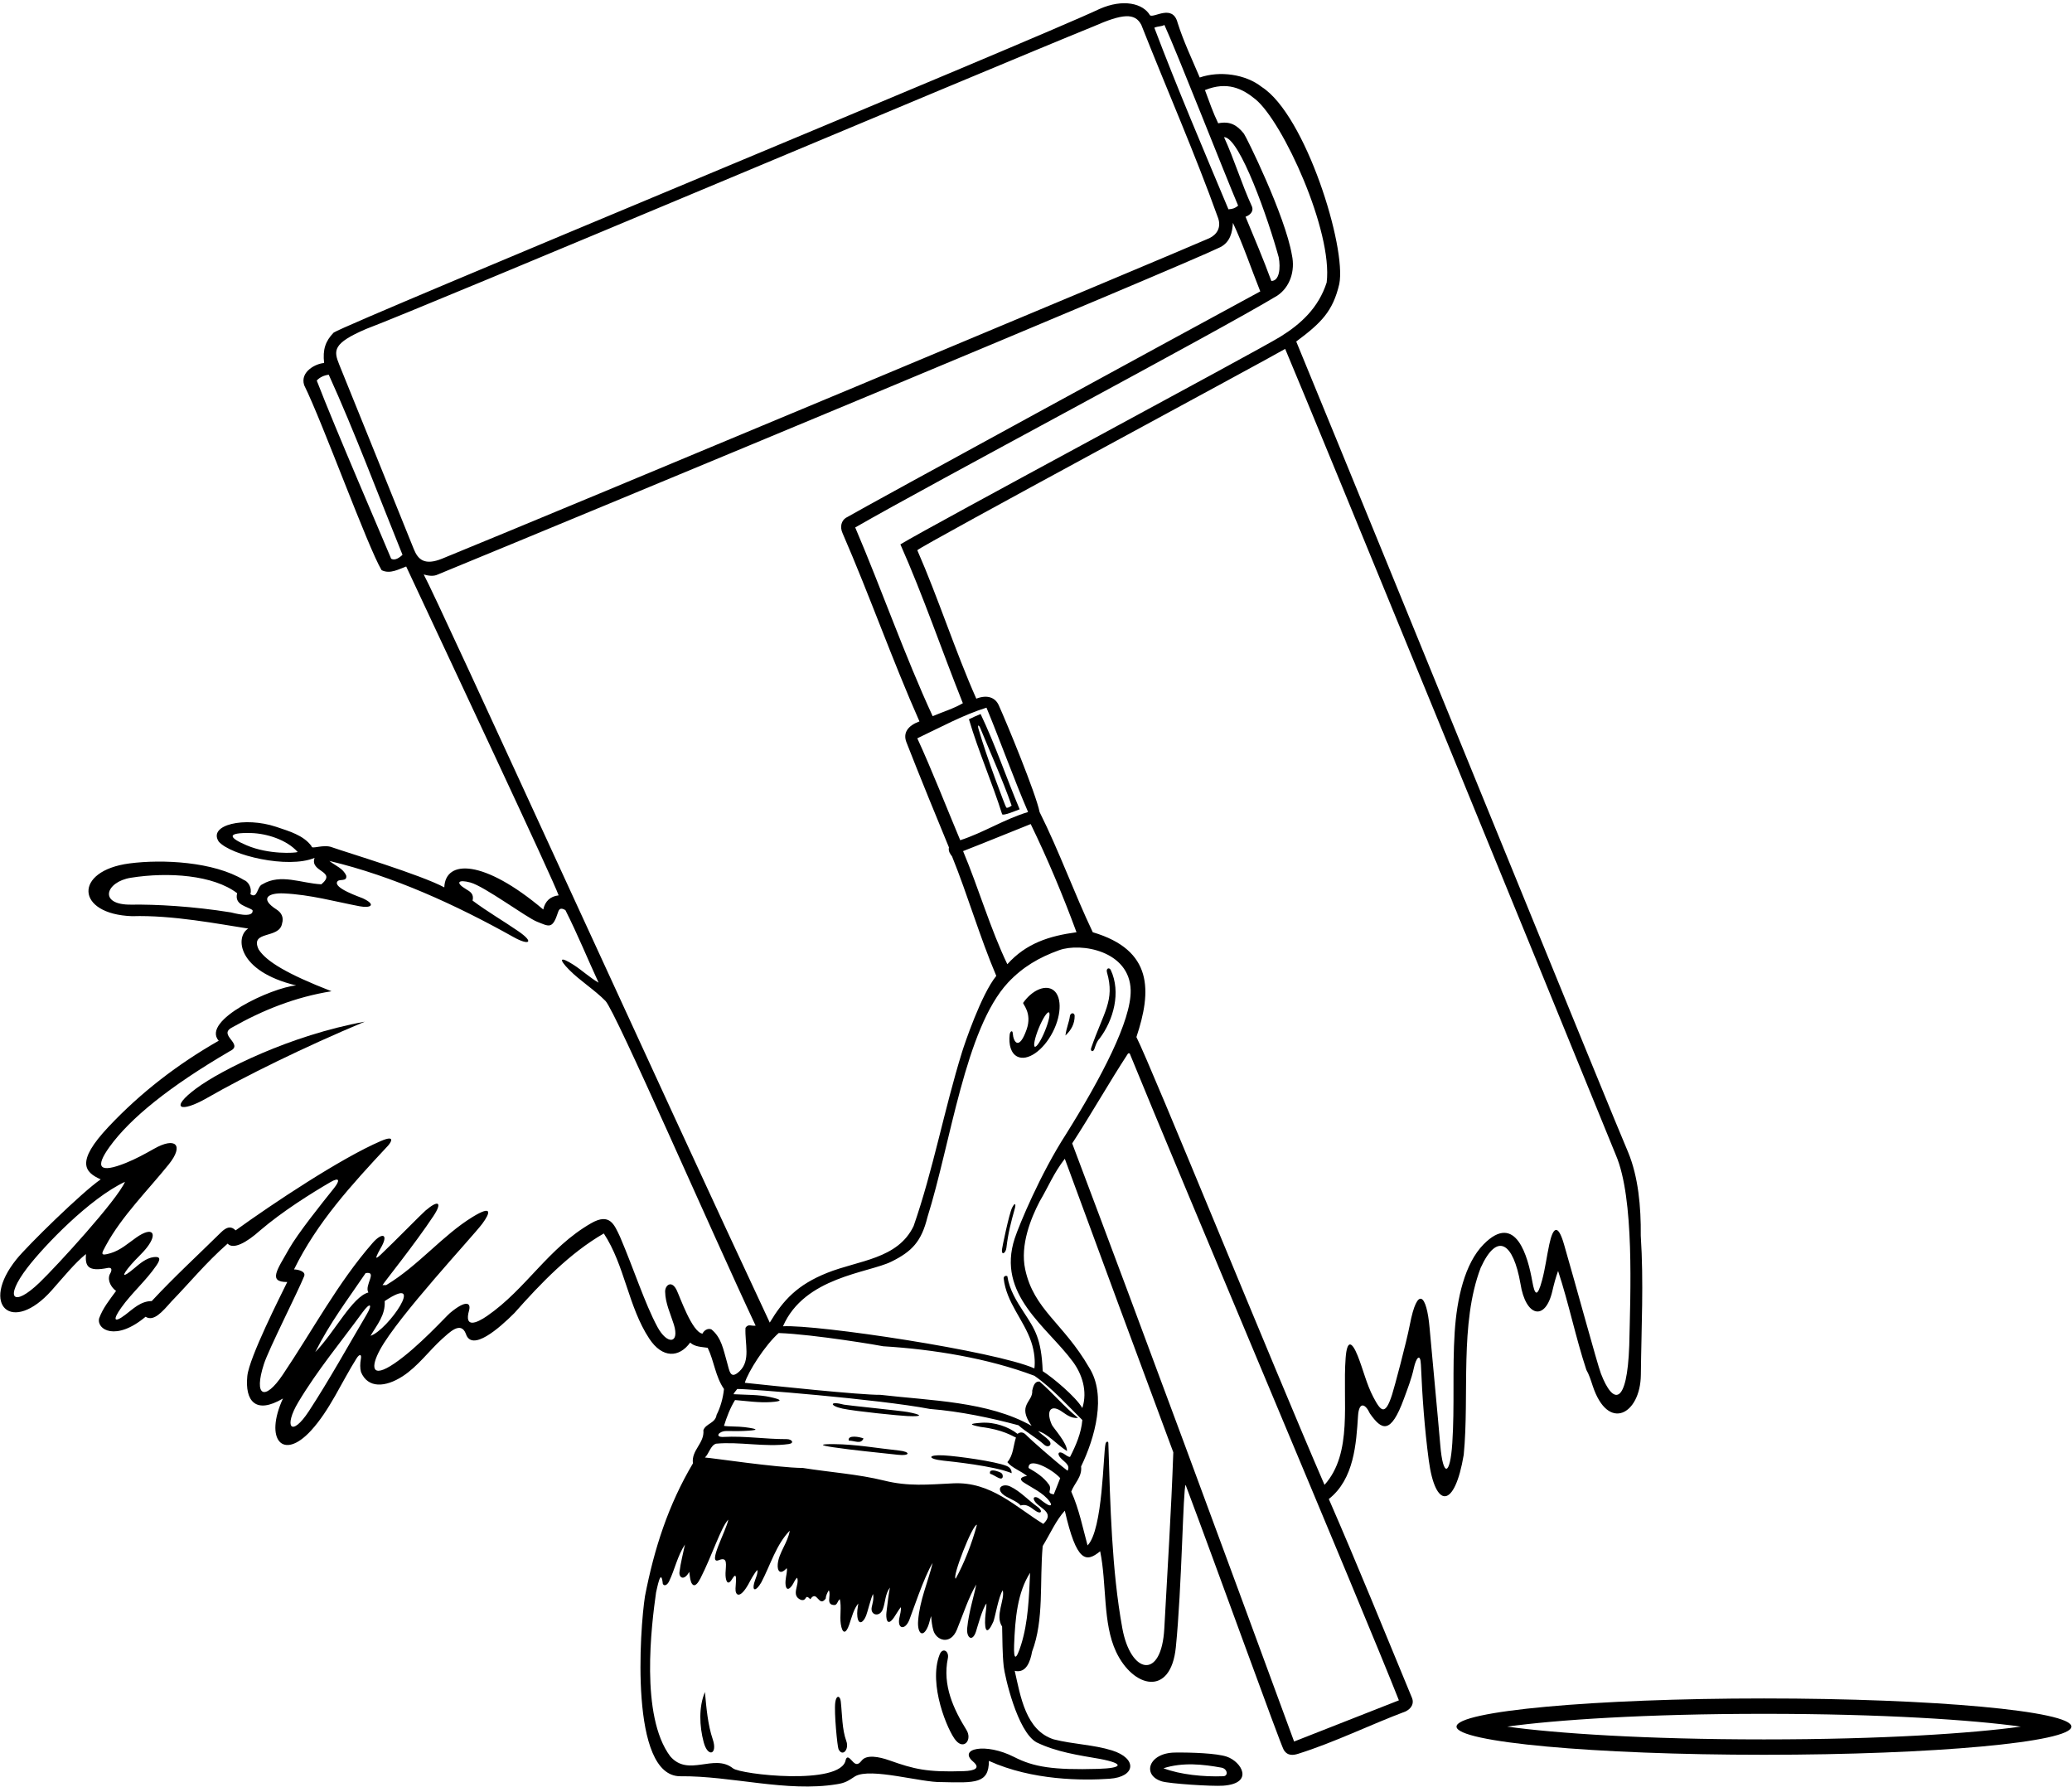 <?xml version="1.0" encoding="UTF-8"?>
<svg xmlns="http://www.w3.org/2000/svg" xmlns:xlink="http://www.w3.org/1999/xlink" width="538pt" height="464pt" viewBox="0 0 538 464" version="1.1">
<g id="surface1">
<path style=" stroke:none;fill-rule:nonzero;fill:rgb(0%,0%,0%);fill-opacity:1;" d="M 384.453 329.188 C 388.777 319.695 392.941 322.703 394.789 333.277 C 396.141 341.93 401.242 343.121 403.07 335.223 C 403.488 333.402 403.941 331.699 404.562 329.988 C 407.355 338.445 409.113 347.223 411.906 355.684 C 412.562 356.773 413.035 358.258 413.539 359.785 C 417.535 371.93 425.941 367.18 426.051 356.969 C 426.184 344.613 426.82 332.973 426.027 320.809 C 426.109 313.309 425.383 305.539 422.758 299.184 C 419.727 292.32 362.668 152.031 336.57 88.668 C 343.098 83.816 346.09 80.812 347.746 73.746 C 349.676 64.191 338.969 29.848 327.637 22.594 C 323.406 19.242 316.703 18.332 311.516 20.121 C 309.52 15.41 307.285 10.703 305.77 5.914 C 304.48 0.969 299.676 4.73 298.602 3.977 C 296.82 0.891 291.656 -0.391 285.5 2.324 C 269.219 10.066 90.625 83.723 86.637 86.355 C 84.48 88.59 83.762 90.742 84.16 94.254 C 82.117 94.367 77.84 96.438 78.977 100 C 83.762 109.656 95.492 142.055 99.086 148.039 C 101.32 149.156 103.633 147.723 105.469 147.086 C 116.961 171.66 143.535 228.16 145.051 232.469 C 142.895 232.711 141.531 233.977 141.059 236.141 C 125.578 223.055 115.641 223.125 115.363 230.395 C 109.301 227.125 89.668 221.219 86.316 220.02 C 84.004 219.062 80.809 220.66 80.891 219.703 C 78.816 216.828 74.949 215.781 71.715 214.676 C 63.531 211.945 53.953 214.145 56.789 218.504 C 59.902 222.098 74.781 225.633 81.688 222.734 C 80.332 226.484 87.594 226.086 83.445 229.598 C 78.258 229.359 72.91 226.727 68.121 229.598 C 66.688 230.156 66.926 233.508 65.012 232.152 C 65.488 230.477 64.414 228.852 63.336 228.48 C 55.465 223.707 42.188 223.059 33.641 224.172 C 19.043 226.074 19.574 237.363 34.293 237.875 C 44.746 237.539 56.996 239.949 64.453 241.09 C 61.035 243.145 61.496 252.172 76.902 255.852 C 70.621 256.395 52.141 264.902 56.789 270.215 C 46.238 276.227 36.559 283.648 28.191 292.547 C 19.516 301.766 22.043 304.367 26.148 306.207 C 21.359 309.477 7.137 323.398 4.297 326.93 C -5.355 338.902 3.152 346.59 13.445 334.996 C 16.426 331.641 19.453 327.898 22.316 325.598 C 22.105 328.652 22.652 330.305 28.062 329.188 C 29.5 329.031 28.781 330.387 28.461 330.945 C 27.824 332.621 29.02 334.375 30.137 335.176 C 28.383 337.566 26.707 339.645 25.746 342.277 C 25.016 345.223 30.09 348.344 37.797 341.879 C 39.906 343.207 42.102 340.641 44.512 337.91 C 49.184 333.109 53.375 327.938 59.105 322.887 C 60.555 324.527 64.066 322.594 67.535 319.473 C 73.457 314.422 80.758 309.867 85.773 306.938 C 88.145 305.555 88.367 306.445 86.719 308.5 C 83.43 312.602 77.301 320.258 75.004 324.328 C 71.984 329.68 69.5 332.887 74.586 332.859 C 72.91 336.289 64.695 352.473 64.215 357.281 C 63.57 363.727 66.352 367.324 73.469 363.105 C 68.594 373.742 73.438 379.379 80.73 371.461 C 85.625 366.148 88.715 358.785 92.594 352.664 C 93.34 351.488 93.938 351.574 93.707 352.801 C 93.48 354.027 93.461 355.242 93.738 356.242 C 95.52 360.516 100.062 360.227 104.531 357.34 C 108.5 354.777 111.516 350.578 114.805 347.621 C 116.562 346.09 119.609 342.867 120.949 346.266 C 122.465 351.113 129.605 344.883 133.559 340.922 C 140.422 333.18 147.922 325.359 156.781 320.254 C 162.227 328.527 163.113 339.254 168.578 347.551 C 172.004 352.746 176.355 352.52 179.203 348.582 C 180.402 349.699 182.156 349.699 183.754 349.938 C 185.43 353.367 185.75 357.438 187.984 360.633 C 187.742 363.023 187.027 365.5 186.066 367.336 C 185.75 369.57 183.273 369.57 182.637 371.324 C 182.957 374.754 179.445 376.512 179.922 379.941 C 173.539 390.715 169.867 402.047 167.473 414.418 C 166.145 422.844 163.395 461.234 176.652 461.18 C 189.879 461.039 204.281 465.391 217.27 463.254 C 219.504 462.914 220.203 462.387 222.059 461.18 C 226.129 458.867 239.234 462.848 244.48 462.695 C 253.234 462.898 256.77 463.121 256.77 457.191 C 268.109 462.324 281.211 462.305 288.102 461.828 C 294.914 461.355 295.383 456.551 288.719 454.469 C 283.949 452.977 278.695 452.891 273.609 451.605 C 266.348 449.289 264.992 440.512 263.477 433.809 C 266.473 434.527 267.535 431.336 267.984 428.816 C 271.137 420.508 269.898 410.836 270.738 401.41 C 272.828 397.969 274.168 394.785 276.48 392.23 C 279.531 405.551 281.961 405.812 285.66 402.766 C 287.402 411.258 286.293 421.41 289.785 428.848 C 294.188 438.219 303.992 440.688 305.309 427.691 C 306.867 412.32 307.191 386.328 307.844 385.527 C 315.746 406.516 332.398 452.73 333.309 454.293 C 334.332 456.047 335.961 455.691 337.09 455.34 C 346.453 452.41 355.934 447.734 364.98 444.344 C 366.598 443.535 367.156 442.184 366.656 440.91 C 359.555 423.754 352.613 406.598 345.031 389.199 C 351.613 384.027 352.148 374.809 352.617 367.605 C 352.863 363.844 354.5 364.391 355.688 366.98 C 358.738 371.336 361.078 372.602 364.535 363.152 C 365.477 360.574 366.508 357.98 367.105 355.211 C 367.68 352.527 368.809 351.156 368.941 354.309 C 369.297 362.699 369.895 370.934 370.984 379.137 C 372.672 391.848 377.715 391.801 380.062 377.707 C 381.578 361.988 378.945 343.715 384.453 329.188 Z M 64.051 219.48 C 59.383 217.492 58.633 216.129 65.199 216.289 C 69.168 216.391 74.449 217.992 77.301 221.219 C 76.645 221.48 69.805 221.93 64.051 219.48 Z M 59.957 236.895 C 50.047 235.297 40.445 234.785 34.113 234.879 C 25.402 235.008 27.406 228.945 33.953 227.902 C 43.773 226.336 55.422 227.203 61.578 231.91 C 60.781 235.023 64.133 235.262 65.57 236.301 C 65.969 238.613 60.363 236.961 59.957 236.895 Z M 326.016 25.805 C 333.133 31.684 346.113 60.07 344.473 73.348 C 342.355 79.918 337.805 84.105 332.449 87.422 C 326.293 91.23 241.77 136.469 233.789 141.34 C 239.773 154.824 244.34 168.379 250.008 182.582 C 247.531 184.02 244.754 184.844 242.168 185.945 C 234.906 170.227 229 153.227 222.059 136.949 C 242.008 125.457 315.902 86.273 331.625 76.777 C 334.953 74.574 336.332 70.316 335.453 66.246 C 333.699 55.949 323.566 35.434 322.98 34.699 C 321.203 32.469 319.367 31.387 316.305 32.012 C 314.914 29.113 314.012 26.461 312.871 23.391 C 318.641 21.059 322.59 22.977 326.016 25.805 Z M 278.559 353.527 C 280.867 356.629 282.469 361.109 281.031 365.578 C 279.344 362.66 273.336 357.652 270.738 356.004 C 270.414 347.453 268.645 345.039 265.766 340.609 C 263.957 337.828 262.09 334.867 261.559 331.344 C 261.082 331.105 260.59 331.41 260.602 331.902 C 261.312 338.242 265.809 342.648 267.746 348.348 C 268.656 351.02 268.805 353.598 268.582 355.285 C 258.465 350.789 212.105 343.84 203.305 344.352 C 208.863 331.535 225.496 330.508 231.438 327.574 C 236.766 324.945 239.254 322.367 240.812 316.023 C 246.883 296.719 250.617 267.109 261.719 255.133 C 265.566 251.035 269.809 248.582 275.004 246.707 C 280.68 244.66 293.34 246.863 293.582 257.102 C 293.766 264.957 285.949 279.828 276.809 294.453 C 270.133 304.777 264.637 318.012 263.477 321.527 C 258.688 336.133 271.855 344.43 278.559 353.527 Z M 261.559 250.348 C 257.172 241.246 254.059 230.477 250.066 220.98 C 256.215 218.586 261.801 216.27 267.625 213.957 C 272.012 222.973 276.086 232.711 279.516 242.047 C 272.414 243.004 266.426 244.922 261.559 250.348 Z M 249.324 218.148 C 245.812 209.77 241.93 199.832 238.18 191.691 C 243.922 188.98 249.996 185.648 256.141 183.734 C 259.652 192.191 263.355 202.531 266.945 210.832 C 260.801 212.668 255.309 216.23 249.324 218.148 Z M 325.082 53.637 C 322.367 47.73 320.531 41.508 317.82 35.602 C 321.902 35.605 329.391 57.148 332.023 66.805 C 332.531 69.551 332.227 72.949 330.109 72.949 C 328.035 67.281 325.719 61.855 323.406 56.27 C 324.27 55.98 325.617 55.098 325.082 53.637 Z M 302.34 6.473 C 305.609 13.578 317.91 44.973 321.488 53.398 C 320.691 54.035 320.164 54.266 318.969 54.344 C 312.426 38.703 305.711 22.996 299.727 7.195 C 300.73 6.762 301.633 6.91 302.34 6.473 Z M 101.566 145.066 C 99.719 140.562 86.895 110.914 82.246 98.805 C 83.043 97.926 84.16 97.445 85.359 97.289 C 92.062 112.051 98.047 128.09 104.512 144.051 C 103.203 145.277 102.273 145.453 101.566 145.066 Z M 107.449 142.578 C 100.992 126.496 94.414 110.367 88.094 94.691 C 86.613 91.02 86.301 89.164 95.094 85.398 C 110.414 79.652 256.133 18.125 283.902 6.871 C 291.508 3.52 294.703 3.281 296.352 6.473 C 302.996 23.305 310.238 39.75 316.305 56.668 C 317.113 59.07 315.992 60.902 313.988 61.855 C 304.055 66.234 145.102 132.711 114.812 145.043 C 110.23 146.91 108.531 145.277 107.449 142.578 Z M 110.02 149.156 C 111.137 149.477 112.57 149.727 113.688 149.156 C 154.867 132.238 306.809 69.117 316.863 64.172 C 319.453 62.816 319.973 60.34 320.133 57.867 C 322.766 63.453 324.844 69.676 327.234 75.66 C 310.113 84.918 225.176 131.215 219.586 134.477 C 218.551 135.18 217.977 136.695 218.785 138.465 C 225.73 154.426 231.793 171.66 238.738 187.305 C 235.734 188.41 234.406 190.266 235.355 192.715 C 238.285 200.262 244.234 214.828 246.398 220.02 C 246.156 220.98 246.797 221.855 247.195 222.336 C 251.266 232.391 254.379 243.242 258.688 253.379 C 254.781 258.168 250.43 271.109 249.824 273.066 C 245.148 288.113 242.309 303.75 237.219 318.336 C 233.074 326.953 222.93 327.207 214.73 330.5 C 207.051 333.586 203.395 337.523 199.871 343.395 C 172.82 285.699 113.848 156.102 110.02 149.156 Z M 10.293 332.98 C 3.355 339.656 1.043 337.059 7.074 329.184 C 11.492 323.418 23.277 311.148 32.453 306.844 C 30.375 311.633 14.809 328.633 10.293 332.98 Z M 95.195 341.297 C 90.664 348.961 85.512 358.266 80.23 366.348 C 75.633 373.387 73.59 370.488 77.469 364.027 C 82.57 355.531 88.391 348.621 94.16 340.699 C 96.074 338.078 96.84 338.512 95.195 341.297 Z M 95.652 335.574 C 91.422 336.695 86.812 346.035 81.848 351.055 C 85.758 343.312 90.066 337.727 94.934 330.547 C 98.133 329.973 94.535 333.738 95.652 335.574 Z M 99.883 337.809 C 110.977 330.387 100.777 345.34 96.211 346.824 C 97.906 343.941 100.121 341.398 99.883 337.809 Z M 184.711 345.148 C 183.676 344.75 182.715 345.547 182.398 346.266 C 179.684 345.867 176.57 336.738 175.684 334.934 C 174.379 332.281 172.68 333.695 172.703 335.359 C 172.754 338.402 174.117 341.141 174.977 343.926 C 176.508 348.902 173.246 349.25 170.691 344.5 C 167.387 338.352 164.594 329.535 160.98 321.086 C 159.496 317.98 158.363 314.789 153.461 317.613 C 142.312 324.035 136.656 334.637 126.488 341.664 C 123.715 343.582 120.492 344.895 121.785 340.273 C 122.363 338.211 121.004 337.418 116.828 340.914 C 115.816 341.762 108.574 349.801 102.441 353.977 C 96.332 358.133 96.242 354.898 98.676 350.43 C 103.445 341.676 122.781 321.02 125.23 317.719 C 127.363 314.836 127.875 312.812 122.734 315.949 C 114.941 320.703 108.621 328.656 100.281 333.656 C 99.965 333.656 99.645 333.656 99.324 333.656 C 99.77 332.871 107.742 322.98 112.551 315.715 C 114.906 312.156 113.883 311.398 110.488 314.305 C 109.422 315.219 102.387 322.41 98.926 325.684 C 97.207 327.312 97.676 326.336 98.18 325.285 C 98.465 324.688 98.867 324.074 99.188 323.445 C 100.836 320.234 99.043 320.094 96.766 322.699 C 87.719 333.062 81.363 345.113 73.406 356.949 C 68.754 363.871 65.785 362.637 68.531 354.141 C 69.789 350.254 77.379 335.336 78.977 331.344 C 79.477 330.062 77.301 329.59 76.344 329.59 C 82.332 317.383 91.199 307.699 100.691 297.527 C 101.438 296.727 102.902 294.535 98.93 296.238 C 88.566 300.68 70.824 312.488 61.18 319.453 C 59.98 318.254 58.852 318.52 57.34 320.012 C 51.375 325.895 45.348 331.41 39.395 337.809 C 36.52 337.809 34.566 339.836 32.508 341.387 C 29.504 343.645 29.254 342.652 31.477 339.527 C 34.211 335.676 37.824 332.629 40.621 328.555 C 41.727 326.938 41.648 326.188 39.934 326.391 C 37.945 326.629 36.297 328.086 34.777 329.363 C 31.695 331.953 31.426 331.379 34.055 328.32 C 35.324 326.84 36.914 325.477 38.137 323.91 C 41.016 320.223 39.664 318.297 35.371 321.32 C 33.223 322.832 31.32 324.582 28.754 325.359 C 25.848 326.234 26.34 325.496 27.496 323.363 C 31.613 315.758 38.441 309 43.809 302.328 C 47.871 297.273 45.582 295.09 40.004 298.262 C 37.629 299.609 35.191 300.93 32.699 301.934 C 25.77 304.719 24.582 303.148 28.414 297.809 C 33.801 290.309 44.109 282.016 59.664 272.93 C 63.527 271.113 56.449 268.773 60.223 266.785 C 68.121 262.316 76.582 258.883 86.078 257.367 C 74.375 252.82 69.121 249.566 67.164 246.516 C 64.77 241.488 72.512 243.883 73.23 239.812 C 73.766 238.086 72.969 236.895 71.836 236.164 C 67.191 233.191 69.832 231.781 73.684 231.961 C 80.637 232.285 86.996 234.09 93.359 235.297 C 96.289 235.852 97.797 234.918 94.195 233.23 C 93.605 232.953 86.398 230.555 87.594 228.879 C 88.074 228.082 90.148 229.039 89.906 227.363 C 89.109 225.449 87.113 224.809 85.52 223.531 C 102.172 227.5 118.441 234.961 133.371 243.316 C 137.336 245.535 138.895 244.746 134.574 241.773 C 130.57 239.016 126.586 236.734 122.707 233.828 C 123.121 232.066 122.062 231.492 120.988 230.848 C 118.156 229.152 118.965 228.27 122.141 229.133 C 125.785 230.121 136.73 238.238 139.418 239.297 C 142.586 240.543 143.438 241.387 144.918 236.797 C 145.176 236.004 145.609 235.59 146.805 236.301 C 149.996 242.605 152.473 248.75 155.426 255.133 C 153.145 253.824 151.152 251.945 148.98 250.539 C 145.383 248.219 144.922 248.891 147.773 251.785 C 150.602 254.66 154.371 256.977 157.215 259.883 C 159.859 262.594 184.711 319.773 196.203 344.191 C 195.086 344.352 194.289 343.633 193.57 344.75 C 193.352 348.84 195.004 353.266 191.98 356.066 C 189.562 358.305 189.434 355.953 188.734 353.555 C 187.816 350.418 187.336 347.277 184.711 345.148 Z M 269.133 452.371 C 274.277 454.883 280.016 455.711 285.598 456.676 C 292.047 457.898 291.555 459.078 285.156 459.262 C 273.383 459.602 268.383 458.762 263.379 456.207 C 255.863 452.363 248.715 454.023 252.66 457.367 C 254.688 459.086 253.066 459.758 250.242 459.852 C 240.688 460.176 237.367 459.336 230.949 457.062 C 228.133 456.062 224.969 455.527 223.758 457.094 C 222.48 458.746 221.828 457.809 220.977 456.895 C 220.426 456.305 219.871 455.914 219.586 456.949 C 218.41 463.699 192.105 460.707 190.297 459.105 C 185.352 455.195 178.758 461.508 174.02 455.992 C 166.164 445.484 169.172 421.812 170.348 413.461 C 170.586 412.582 171.625 406.676 172.102 411.223 C 172.449 411.914 173.246 411.574 173.734 410.566 C 175.195 407.551 175.906 403.957 177.848 401.012 C 177.352 403.43 176.727 405.723 176.426 408.172 C 176.25 409.605 177.598 410.574 178.965 408.113 C 179.105 408.957 179.137 409.855 179.414 410.664 C 179.656 411.379 180.406 412.672 181.879 409.777 C 184.938 403.766 187.219 396.492 189.102 394.547 C 188.621 397.34 183.562 406.316 186.629 405.078 C 189.078 404.066 188.445 406.352 188.383 408.422 C 188.324 410.254 188.879 411.984 190.059 410.027 C 191.488 407.668 191.078 410.48 190.977 412.406 C 190.883 414.238 192.074 415.258 194.289 411.383 C 194.848 410.348 195.766 408.57 196.641 407.613 C 196.871 408.527 196.094 409.941 195.805 411.062 C 195.277 413.105 196.25 413.285 197.672 410.852 C 200.086 406.227 201.559 400.992 205.062 397.418 C 204.566 400.559 202.223 403.082 201.945 406.086 C 201.777 407.91 202.59 409.012 204.262 407.156 C 204.523 407.777 204.07 409.109 203.969 410.406 C 203.832 412.105 204.336 413.5 205.672 411.633 C 206.117 411.016 206.367 410.145 206.977 409.629 C 207.695 411.465 205.219 414.176 207.934 415.375 C 209.688 415.852 208.812 413.617 210.406 415.215 C 212.164 412.582 212.562 417.527 214.398 415.055 C 214.398 414.418 214.797 413.539 215.195 412.902 C 215.914 414.176 214.238 416.73 216.711 416.73 C 217.434 416.664 217.508 415.535 218.066 415.215 C 218.539 417.223 218.008 419.578 218.312 421.637 C 218.676 424.094 219.59 424.477 220.512 421.785 C 221.18 419.832 221.66 417.77 222.855 416.332 C 222.688 417.504 222.48 418.637 222.617 419.73 C 222.898 421.988 224.105 421.41 224.879 419.508 C 225.266 418.555 226.129 414.895 226.688 413.859 C 226.938 415.203 226.562 416.203 226.344 417.289 C 225.922 419.387 228.391 419.957 229.215 417.848 C 229.918 416.039 229.766 413.949 231.074 412.184 C 230.758 413.707 230.441 416.289 230.164 418.652 C 230.012 419.953 230.227 422.656 232.113 419.973 C 232.605 419.277 233.23 418.129 233.898 417.273 C 234.02 418.109 233.711 419.133 233.516 420.113 C 232.957 422.895 234.934 423.402 236.09 420.633 C 236.617 419.375 240.012 409.148 242.168 405.797 C 240.93 410.82 238.801 415.484 238.391 420.816 C 238.145 424.039 239.613 425.48 240.953 422.266 C 241.309 421.422 241.48 420.359 241.77 419.602 C 241.871 420.883 242.008 422.129 242.344 423.301 C 243.094 425.918 246.777 427.277 248.48 423.078 C 250.059 419.188 251.57 414.543 253.5 411.383 C 252.902 414.371 251.531 418.625 251.133 422.727 C 250.891 425.215 252.492 426.461 253.426 423.586 C 253.734 422.633 255.098 417.527 256.133 416.332 C 256.152 417.457 255.875 418.828 255.801 420.141 C 255.605 423.73 256.395 424.473 257.914 421.07 C 258.352 420.086 259.246 414.578 260.363 412.902 C 261 415.293 258.289 419.445 260.203 422.316 C 260.297 425.777 260.254 429.316 260.617 432.695 C 260.867 435.008 264.102 449.578 269.133 452.371 Z M 253.66 395.902 C 252.305 400.93 250.32 405.926 248.152 409.867 C 247.078 409.668 252.566 395.621 253.66 395.902 Z M 265.137 427.02 C 263.848 431.125 263.164 431.172 263.316 427.125 C 263.578 420.172 264.18 413.496 267.465 408.352 C 267.191 414.547 266.977 421.152 265.137 427.02 Z M 273.609 388.004 C 271.453 387.602 273.289 386.965 272.414 385.527 C 270.996 383.516 269.141 382.336 267.066 381.141 C 266.926 378.168 273.105 381.336 275.285 383.773 C 274.645 385.422 274.199 386.574 273.609 388.004 Z M 275.395 378.547 C 276.379 379.629 277.98 380.359 277.199 381.859 C 274.008 379.465 267.285 373.473 266.664 372.797 C 265.98 372.051 265.242 371.527 264.191 372.281 C 261.91 370.457 258.246 369.164 254.809 369.402 C 251.633 369.625 251.547 369.871 254.637 370.484 C 260.559 371.199 262.914 372.918 263.793 373.238 C 263.074 375.395 263.156 377.789 261.559 379.625 C 262.758 381.141 265.152 381.938 266.668 383.215 C 266.109 383.293 264.273 383.613 265.551 384.73 C 267.797 386.227 270.969 387.609 272.547 389.863 C 273.266 390.887 272.766 391.078 271.91 390.594 C 271.137 390.152 270.426 389.543 269.727 389.031 C 269.004 388.5 267.984 388.559 268.59 389.645 C 269.703 391.641 274.137 392.555 270.895 395.664 C 263.715 391.273 257.328 384.652 247.516 385.129 C 240.891 385.449 235.871 385.98 229.559 384.41 C 222.777 382.734 215.516 382.258 208.492 381.141 C 201.469 381.059 184.789 378.508 183.035 378.426 C 184.074 377.469 184.473 375.312 185.906 374.836 C 191.93 374.254 198.676 375.785 204.77 374.93 C 206.371 374.703 205.637 373.648 204.27 373.652 C 198.605 373.664 193.355 372.785 187.898 373.078 C 185.477 373.207 186.59 371.578 188.559 371.551 C 189.957 371.531 191.539 371.602 193.051 371.531 C 196.836 371.363 197.422 371.074 193.387 370.547 C 191.633 370.32 189.012 370.414 187.984 370.207 C 188.703 367.895 189.578 365.578 190.855 363.504 C 193.828 363.75 197.039 364.238 200.121 364.035 C 203.254 363.828 203.156 363.43 199.973 362.727 C 197.027 362.078 193.629 362.168 190.457 361.988 C 190.641 361.527 191.168 361.023 191.414 360.633 C 194.047 360.551 228.043 363.266 241.449 365.816 C 249.43 366.457 257.25 368.133 264.434 370.047 C 266.434 371.836 269.074 373.238 271.152 375.117 C 272.18 376.043 273.438 375.129 272.332 373.945 C 271.547 373.098 270.453 372.477 269.539 371.562 C 272.094 372.281 274.191 374.875 277.039 376.75 C 277.199 374.754 273.445 370.672 273.113 369.926 C 271.609 366.547 272.648 364.609 275.355 366.254 C 276.531 366.969 277.926 368.367 279.914 368.133 C 276.324 365.258 273.211 361.508 269.938 358.715 C 268.582 358.555 268.262 360.07 268.023 361.031 C 268.262 364.062 263.953 364.695 267.863 370.207 C 256.613 363.824 241.531 363.664 228.602 362.148 C 223.574 362.227 200.18 359.742 193.395 359.023 C 194.223 356.215 198.598 349.301 202.188 346.105 C 211.363 346.426 229.238 349.461 229.32 349.539 C 242.406 350.336 256.531 352.652 268.582 357.199 C 273.289 360.473 277.359 365.098 281.031 368.691 C 280.758 372.055 279.355 375.312 277.84 378.266 C 277.242 378.266 276.695 377.711 276.113 377.375 C 274.828 376.641 274.391 377.445 275.395 378.547 Z M 302.316 422.805 C 301.59 436.332 293.578 434.652 291.41 422.73 C 288.664 407.648 288.281 390.805 287.785 374.672 C 287.77 374.141 287.219 374.199 287.055 374.855 C 286.438 377.34 286.402 397.16 282.387 401.25 C 281.27 397.18 280.152 391.672 278.156 387.285 C 278.879 385.211 281.031 383.453 280.711 380.742 C 284.305 373.32 287.391 362.262 282.785 355.047 C 276.102 343.488 268.414 340.062 266.184 329.523 C 264.848 323.223 267.691 316.273 269.938 311.953 C 272.254 308.043 273.578 304.602 276.48 300.859 C 285.82 326.316 295.234 351.691 304.652 377.07 C 304.102 392.695 303.137 407.547 302.316 422.805 Z M 363.227 441.469 C 354.848 444.742 344.953 448.652 336.016 452.164 C 316.863 400.051 297.867 348.5 278.398 296.871 C 283.426 289.129 287.973 281.07 292.922 273.488 C 293.082 273.488 293.16 273.488 293.32 273.488 C 306.09 304.852 353.891 417.77 363.227 441.469 Z M 377.094 374.672 C 376.52 383.406 374.668 383.508 373.977 375.25 C 373.402 368.348 371.48 348.086 371.191 344.73 C 370.453 336.16 368.051 333.59 366.055 344.004 C 365.191 348.504 362.066 360.191 361.457 362.09 C 359.645 367.758 358.52 366.406 356.582 362.73 C 354.809 359.367 353.949 355.531 352.512 351.969 C 351.043 348.324 349.766 347.688 349.398 352.559 C 348.543 363.887 351.336 377.242 343.914 385.527 C 330.59 354.805 299.066 277.16 295.074 269.258 C 299.062 257.297 299.426 246.684 283.742 242.047 C 278.957 231.992 275.047 221.059 269.938 210.844 C 268.98 206.055 261.434 187.762 259.328 183.105 C 258.438 181.129 256.383 180.277 253.5 181.398 C 248.074 169.188 243.605 155.223 238.18 142.855 C 239.375 141.578 329.465 93.117 333.699 90.586 C 342.559 111.57 399.773 251.305 419.566 299.902 C 424.406 311.215 423.336 335.629 423.039 349.316 C 422.492 364.988 418.863 364.902 415.68 356.625 C 414.766 354.25 409.148 333.57 406.086 323.031 C 404.508 317.605 403.242 318.617 402.285 323.055 C 401.617 326.145 401.219 329.375 400.406 332.395 C 399.172 337.008 398.5 336.262 397.863 332.695 C 396.762 326.484 393.652 314.48 385.195 323.098 C 380.34 328.051 378.281 337.051 377.711 345.914 C 377.094 355.391 377.719 365.199 377.094 374.672 "/>
<path style=" stroke:none;fill-rule:nonzero;fill:rgb(0%,0%,0%);fill-opacity:1;" d="M 53.746 285.082 C 63.574 279.434 78.902 271.887 94.695 265.27 C 75.379 268.789 57.445 277.793 50.988 282.57 C 43.855 287.848 46.82 289.062 53.746 285.082 "/>
<path style=" stroke:none;fill-rule:nonzero;fill:rgb(0%,0%,0%);fill-opacity:1;" d="M 183.035 439.316 C 181.395 443.23 181.602 448.145 182.707 452.32 C 183.801 456.441 186.398 455.512 185.066 451.59 C 183.797 447.859 183.418 443.512 183.035 439.316 "/>
<path style=" stroke:none;fill-rule:nonzero;fill:rgb(0%,0%,0%);fill-opacity:1;" d="M 233.379 376.602 C 227.672 376 222.27 374.992 216.488 374.949 C 212.844 374.922 212.73 375.227 216.312 375.758 C 221.859 376.578 227.547 377.086 233.191 377.719 C 236.305 378.066 236.562 376.938 233.379 376.602 "/>
<path style=" stroke:none;fill-rule:nonzero;fill:rgb(0%,0%,0%);fill-opacity:1;" d="M 235.703 366.617 C 233.953 366.289 219.707 364.852 219.148 364.703 C 215.336 363.676 215.312 364.992 218.809 365.734 C 222.141 366.441 233.559 367.57 235.609 367.664 C 239.941 367.867 239.305 367.293 235.703 366.617 "/>
<path style=" stroke:none;fill-rule:nonzero;fill:rgb(0%,0%,0%);fill-opacity:1;" d="M 218.309 441.746 C 218.141 440.23 217.145 440.012 216.879 442 C 216.535 444.586 217.43 453.539 217.719 454.137 C 218.754 456.277 220.527 454.203 219.766 452.109 C 218.609 448.926 218.699 445.25 218.309 441.746 "/>
<path style=" stroke:none;fill-rule:nonzero;fill:rgb(0%,0%,0%);fill-opacity:1;" d="M 224.215 373.477 C 223.336 373.078 219.984 372.441 220.383 374.035 C 222.062 374.059 223.496 375.074 224.215 373.477 "/>
<path style=" stroke:none;fill-rule:nonzero;fill:rgb(0%,0%,0%);fill-opacity:1;" d="M 245 379.246 C 246.734 379.43 258.297 380.613 262.676 382.496 C 262.676 381.461 262.121 380.918 261.32 380.594 C 258.438 379.43 248.688 378.066 245.004 377.867 C 240.824 377.641 240.668 378.793 245 379.246 "/>
<path style=" stroke:none;fill-rule:nonzero;fill:rgb(0%,0%,0%);fill-opacity:1;" d="M 246.113 430.539 C 246.492 428.691 244.754 427.617 243.98 429.578 C 240.93 437.32 246.125 449.477 248.184 451.887 C 250.348 454.426 252.492 451.668 250.941 449.16 C 247.645 443.824 244.656 437.617 246.113 430.539 "/>
<path style=" stroke:none;fill-rule:nonzero;fill:rgb(0%,0%,0%);fill-opacity:1;" d="M 251.586 186.746 C 254.059 195.121 257.648 203.262 260.203 211.402 C 260.492 211.863 263.477 210.605 264.754 210.125 C 261.16 201.586 258.527 193.605 254.617 185.387 C 253.66 185.785 252.543 186.266 251.586 186.746 Z M 261.289 209.68 C 261.105 209.59 256.059 196.242 254.086 189.297 C 253.734 188.062 254.168 188.145 254.559 189.102 C 257.328 195.883 260.227 202.195 262.676 209.168 C 262.344 209.391 261.703 209.883 261.289 209.68 "/>
<path style=" stroke:none;fill-rule:nonzero;fill:rgb(0%,0%,0%);fill-opacity:1;" d="M 260.363 383.453 C 260.441 382.496 259.816 382.328 259.246 382.098 C 258.605 381.852 256.691 381.301 257.09 382.656 C 258.207 382.895 260.086 384.688 260.363 383.453 "/>
<path style=" stroke:none;fill-rule:nonzero;fill:rgb(0%,0%,0%);fill-opacity:1;" d="M 260.301 387.887 C 261.418 388.957 264.098 389.684 264.992 390.875 C 266.496 390.422 267.496 391.266 268.59 392.074 C 270.422 393.43 270.895 392.277 269.363 391.203 C 266.992 389.539 264.953 387.199 262.309 385.945 C 260.516 385.094 258.559 386.215 260.301 387.887 "/>
<path style=" stroke:none;fill-rule:nonzero;fill:rgb(0%,0%,0%);fill-opacity:1;" d="M 262.793 313.574 C 262 315.18 260.203 323.922 260.156 324.461 C 260.016 326.043 261.156 325.395 261.32 323.961 C 261.742 320.273 262.508 317.293 263.492 313.812 C 263.883 312.43 263.48 312.188 262.793 313.574 "/>
<path style=" stroke:none;fill-rule:nonzero;fill:rgb(0%,0%,0%);fill-opacity:1;" d="M 277.816 263.77 C 277.574 265.516 276.918 266.742 276.641 268.859 C 278.145 267.453 279.051 265.82 279.035 263.758 C 279.031 262.832 277.938 262.898 277.816 263.77 "/>
<path style=" stroke:none;fill-rule:nonzero;fill:rgb(0%,0%,0%);fill-opacity:1;" d="M 284.176 272.305 C 284.496 271.359 284.82 270.34 285.5 269.656 C 289.133 264.867 291.117 257.605 288.414 251.859 C 288.051 251.09 287.109 251.371 287.434 252.488 C 289.535 259.777 286.539 262.785 283.328 272.098 C 283.047 272.922 283.82 273.355 284.176 272.305 "/>
<path style=" stroke:none;fill-rule:nonzero;fill:rgb(0%,0%,0%);fill-opacity:1;" d="M 318.512 456.086 C 315.914 455.215 309.422 454.969 305.074 455.027 C 298.211 455.113 296.422 460.902 301.688 462.512 C 303.648 463.109 314.719 463.84 317.602 463.629 C 325.734 463.039 322.391 457.387 318.512 456.086 Z M 317.602 461.176 C 312.641 461.371 306.453 460.766 302.098 459.105 C 307.105 457.492 312.402 458.086 317.062 458.93 C 318.73 459.164 319.031 461.145 317.602 461.176 "/>
<path style=" stroke:none;fill-rule:nonzero;fill:rgb(0%,0%,0%);fill-opacity:1;" d="M 264.113 274.309 C 266.719 275.648 270.848 272.828 273.336 268 C 275.82 263.176 275.727 258.176 273.121 256.832 C 271.07 255.773 267.922 257.188 265.676 260.355 C 265.445 260.68 268.086 262.945 266.562 267.293 C 264.609 272.855 263.129 270.629 262.965 268.273 C 262.898 267.352 262.262 267.781 262.168 268.602 C 261.863 271.285 262.516 273.484 264.113 274.309 Z M 269.703 266.977 C 270.711 264.512 271.891 262.66 272.34 262.844 C 272.789 263.027 272.34 265.176 271.336 267.641 C 270.332 270.105 269.152 271.953 268.699 271.77 C 268.25 271.586 268.699 269.441 269.703 266.977 "/>
<path style=" stroke:none;fill-rule:nonzero;fill:rgb(0%,0%,0%);fill-opacity:1;" d="M 458.023 440.98 C 413.934 440.98 378.191 444.254 378.191 448.293 C 378.191 452.332 413.934 455.605 458.023 455.605 C 502.113 455.605 537.855 452.332 537.855 448.293 C 537.855 444.254 502.113 440.98 458.023 440.98 Z M 458.023 451.613 C 427.191 451.613 403.941 450.043 391.348 448.293 C 403.941 446.543 427.191 444.973 458.023 444.973 C 488.855 444.973 512.105 446.543 524.699 448.293 C 512.105 450.043 488.855 451.613 458.023 451.613 "/>
</g>
</svg>
